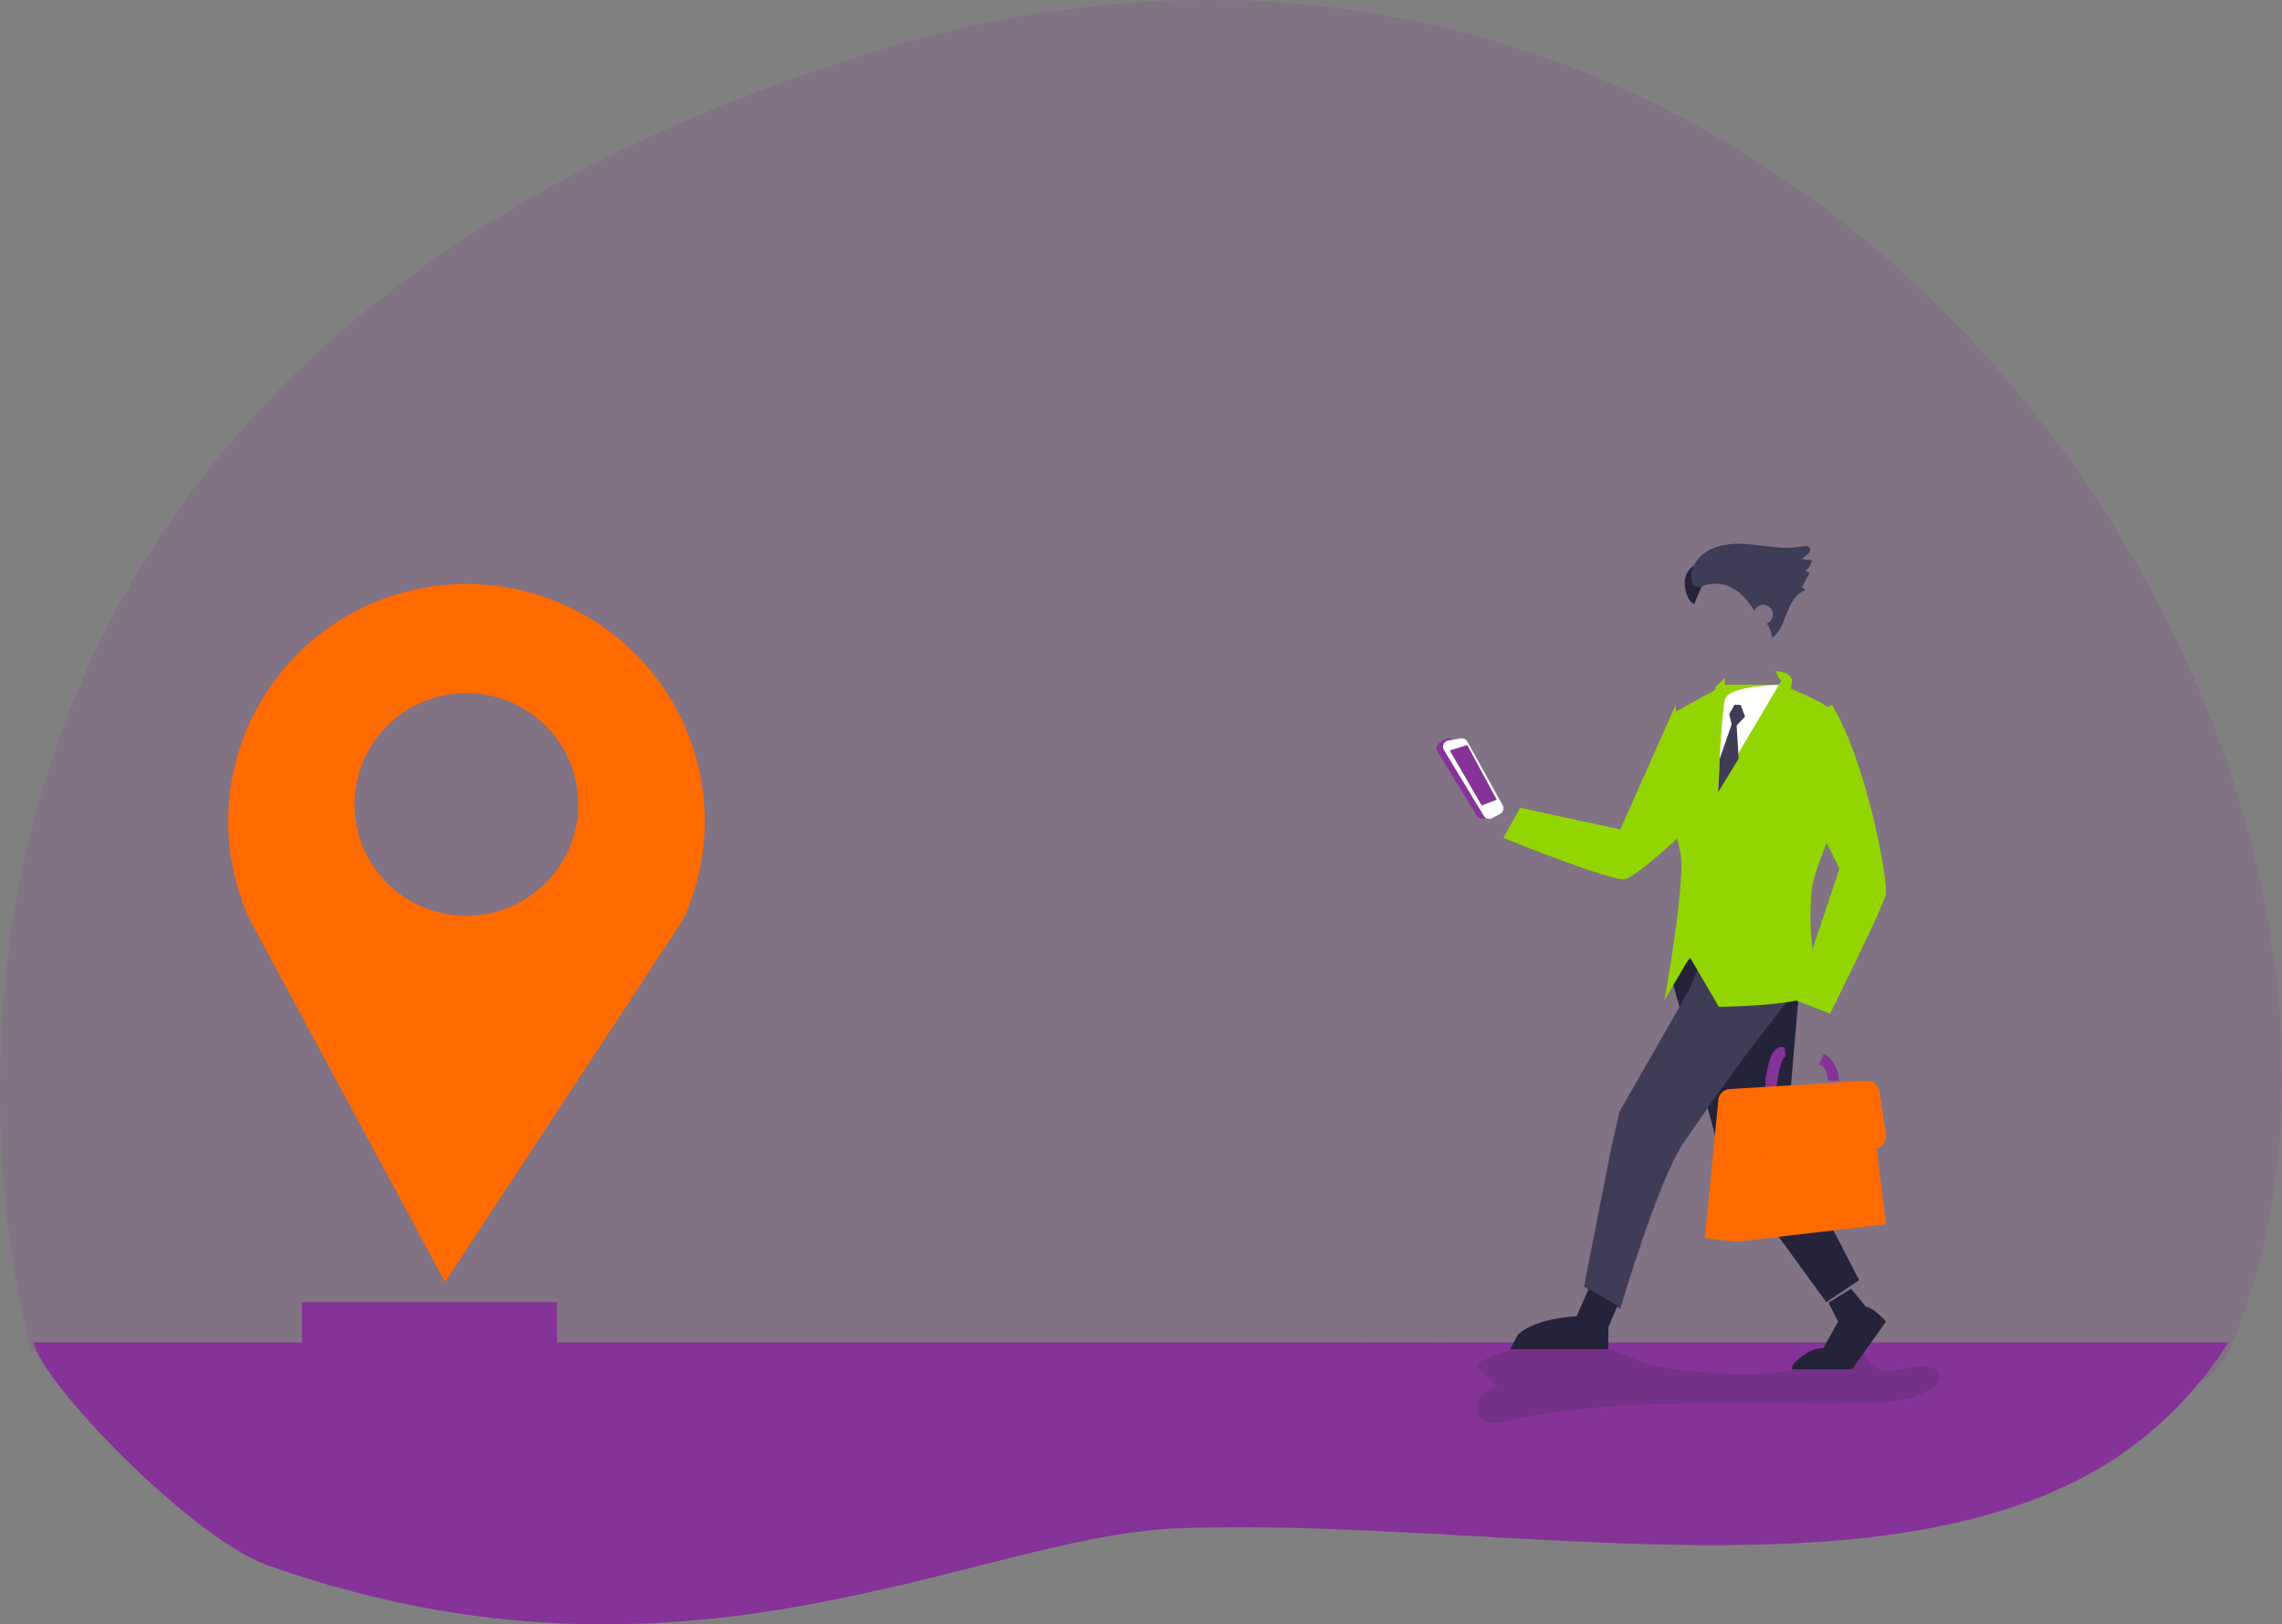 <svg xmlns="http://www.w3.org/2000/svg" width="340" height="242" viewBox="0 0 340 242">
  <rect x="0" y="0" width="340" height="242" fill="#808080" stroke="none"/>
  <g fill="none">
    <path fill="#863399" d="M4.715,201.34 C4.715,201.34 -37.152,60.421 128.625,8.204 C271.814,-36.885 369.074,114.617 332.122,201.34 C318.063,234.325 4.715,201.34 4.715,201.34 Z" opacity=".18"/>
    <path fill="#25233A" d="M251,86.85 C251.018,85.538 251.86,84.203 253.038,84.014 C253.152,83.989 253.27,83.998 253.38,84.038 C253.467,84.084 253.543,84.151 253.603,84.235 C254.262,85.084 254,86.391 253.544,87.389 C253.124,88.23 252.759,89.102 252.451,90 C251.514,89.718 250.989,87.848 251,86.85 Z"/>
    <path fill="#93D500" d="M249.675,105 L241.409,123.575 L226.489,120.339 L224,124.825 C224,124.825 240.276,131.438 242.087,130.977 C243.898,130.516 250,124.825 250,124.825 L249.675,105 Z"/>
    <path fill="url(#navigation-(1)-a)" d="M249.675,105 L241.409,123.575 L226.489,120.339 L224,124.825 C224,124.825 240.276,131.438 242.087,130.977 C243.898,130.516 250,124.825 250,124.825 L249.675,105 Z"/>
    <path fill="#FF6B00" d="M69.496,87 C57.418,87.005 46.17,93.118 39.639,103.229 C33.108,113.339 32.189,126.06 37.2,136.996 L39.326,140.942 L66.315,191 L95.987,145.826 L101.8,136.996 C106.811,126.06 105.892,113.339 99.361,103.229 C92.83,93.118 81.582,87.005 69.504,87 L69.496,87 Z M69.496,103.251 C78.705,103.253 86.168,110.683 86.167,119.847 C86.165,129.011 78.699,136.439 69.49,136.438 C60.281,136.437 52.817,129.008 52.817,119.844 C52.817,115.443 54.574,111.222 57.702,108.11 C60.83,104.997 65.073,103.25 69.496,103.251 L69.496,103.251 Z"/>
    <rect width="38" height="7" x="45" y="194" fill="#863399"/>
    <path fill="#863399" d="M332,200 C327.144,207.721 320.529,214.165 312.704,218.797 C278.39,238.872 221.099,225.967 175.504,227.689 C145.06,228.843 102.577,255.35 39.875,233.2 C28.673,229.246 6.166,206.017 5,200.004 L332,200 Z"/>
    <path fill="url(#navigation-(1)-b)" d="M332,200 C327.144,207.721 320.529,214.165 312.704,218.797 C278.39,238.872 221.099,225.967 175.504,227.689 C145.06,228.843 102.577,255.35 39.875,233.2 C28.673,229.246 6.166,206.017 5,200.004 L332,200 Z"/>
    <path fill="#1D2741" d="M220.098,203.57 L223.132,206.649 C221.998,206.793 220.981,207.433 220.348,208.401 C219.778,209.39 219.897,210.817 220.787,211.522 C221.677,212.227 223.017,212.01 224.157,211.764 C241.521,207.963 259.505,209.298 277.263,209.048 C280.855,208.998 284.643,208.827 287.694,206.912 C288.358,206.495 289.047,205.865 288.998,205.068 C288.932,204.029 287.69,203.524 286.669,203.528 C283.926,203.528 280.666,205.247 278.772,203.232 C278.124,202.54 277.82,201.522 277.033,201.004 C275.742,200.17 274.093,201.113 272.761,201.885 C266.303,205.602 258.369,204.93 250.989,204.15 C249.215,204.02 247.456,203.722 245.736,203.261 C243.842,202.69 242.083,201.73 240.213,201.083 C236.326,199.744 232.21,199.886 228.175,200.249 C227.216,200.312 219.286,202.744 220.098,203.57 Z" opacity=".18"/>
    <polygon fill="#25233A" points="249 145.587 256.499 172.566 272.108 194 277 190.725 266.154 169.713 267.973 148.517 252.596 142"/>
    <path fill="#3F3D56" d="M236,191.696 L241.405,195 C241.405,195 246.942,176.068 250.772,170.373 C259.688,157.128 267,148.352 267,148.352 L254.184,142.083 L254.024,142 L251.498,147.782 L241.282,165.623 L239.999,171.36 L236,191.696 Z"/>
    <polygon fill="#FF6B00" points="279.639 171.195 281 182.39 258.674 185 254 184.441 255.988 164.285 257.146 163"/>
    <polygon fill="url(#navigation-(1)-c)" points="279.639 171.195 281 182.39 258.674 185 254 184.441 255.988 164.285 257.146 163"/>
    <polygon fill="url(#navigation-(1)-d)" points="259 185 257.659 167.205 256.497 165 255 184.408"/>
    <path fill="#863399" d="M271.725,157 C271.725,157 273.891,158.026 274,161 L272.365,161 C272.365,161 272.256,158.824 271,158.605 L271.725,157 Z"/>
    <path fill="#93D500" d="M248,149.005 L251.77,142.593 L256.098,150 C256.098,150 263.299,149.93 267.686,149.063 L268.259,148.943 C269.965,148.555 271.104,148.022 270.983,147.292 C270.869,146.627 270.425,144.596 270.103,141.883 C269.727,138.949 269.653,135.984 269.881,133.035 C270.082,130.707 271.138,128.341 271.908,126.198 C272.3,125.196 272.581,124.155 272.746,123.093 C272.925,121.412 273.204,119.742 273.584,118.094 C273.93,116.626 274.061,115.118 273.974,113.614 C273.886,110.249 273.245,106.595 272.864,105.844 C272.482,105.092 269.043,103.528 266.957,102.656 C266.014,102.244 265.348,102 265.348,102 L256.969,102 L249.743,105.988 C249.743,105.988 248.331,114.659 248.138,116.483 C247.946,118.308 250.271,125.703 250.467,127.684 C250.941,132.627 248,149.005 248,149.005 Z"/>
    <path fill="url(#navigation-(1)-e)" d="M263,130.382 L267.344,149 L268.628,149 C270.282,148.609 271.387,148.073 271.269,147.338 C271.058,146.05 269.644,139.577 270.196,132.996 C270.501,129.423 272.663,125.816 273,122.987 L267.77,117 L263,130.382 Z"/>
    <path fill="#FFF" d="M266,102 L256,118 C256,118 256.417,106.133 257.054,104.087 C257.692,102.041 266,102 266,102 Z"/>
    <path fill="url(#navigation-(1)-f)" d="M263.758,95.566 C263.758,95.566 265.093,100.702 266,101.054 C264.928,102.497 263.306,103.483 261.481,103.799 C260.443,103.989 256.25,104.357 256.886,103.1 C257.241,102.466 257.456,101.77 257.518,101.054 L257.518,99.007 C257.518,99.007 254.126,100.031 253.766,98.603 C253.406,97.176 251.718,94.636 252.041,88.493 C252.363,82.351 262.244,83.968 263.609,84.959 C264.974,85.95 265.97,91.862 263.758,95.566 Z"/>
    <path fill="#93D500" d="M267.825,148.078 L267.514,149.012 L272.016,150.749 L272.667,151 C272.667,151 280.55,135.241 280.965,133.254 C281.38,131.266 278.098,113.499 272.949,105 C272.483,105.248 272.031,105.523 271.597,105.823 C269.792,107.058 266.738,109.597 266,113.231 L272.003,125.286 L274.057,129.401 L270.215,140.904 L267.825,148.078 Z"/>
    <path fill="url(#navigation-(1)-g)" d="M268.399,150 C268.399,150 265.324,153.161 265.1,153.871 C264.875,154.581 265.1,156.391 265.1,156.391 L265.68,156.391 L265.811,158.37 C265.811,158.37 266.078,159.755 266.701,159.703 C267.276,159.72 267.847,159.82 268.399,160 C268.399,160 270.573,159.802 271.149,159.161 C271.725,158.52 272.039,155.501 271.996,154.662 C271.954,153.824 271.996,151.346 271.996,151.346 L268.399,150 Z"/>
    <path fill="#863399" d="M265.284,156 C265.284,156 264.134,155.908 263.507,158.493 C262.881,161.077 263.011,162 263.011,162 L264.695,162 C264.695,162 265.101,157.842 266,157.413 L265.894,156 L265.284,156 Z"/>
    <path fill="url(#navigation-(1)-h)" d="M271.725,157 C271.725,157 273.891,158.026 274,161 L272.365,161 C272.365,161 272.256,158.824 271,158.605 L271.725,157 Z"/>
    <path fill="url(#navigation-(1)-i)" d="M265.284,156 C265.284,156 264.134,155.908 263.507,158.493 C262.881,161.077 263.011,162 263.011,162 L264.695,162 C264.695,162 265.101,157.842 266,157.413 L265.894,156 L265.284,156 Z"/>
    <path fill="#FF6B00" d="M256.019,164.298 L257.017,171.451 C257.151,172.403 258.028,173.082 259.006,172.992 L279.335,171.119 C279.912,171.069 280.43,170.754 280.731,170.27 C280.955,169.911 281.043,169.486 280.98,169.069 L280.019,162.537 C279.884,161.612 279.044,160.944 278.091,161.004 L257.721,162.253 C257.386,162.271 257.063,162.381 256.788,162.569 C256.218,162.956 255.92,163.626 256.019,164.298 L256.019,164.298 Z"/>
    <path fill="url(#navigation-(1)-j)" d="M256.019,164.298 L257.017,171.451 C257.151,172.403 258.028,173.082 259.006,172.992 L279.335,171.119 C279.912,171.069 280.43,170.754 280.731,170.27 C280.955,169.911 281.043,169.486 280.98,169.069 L280.019,162.537 C279.884,161.612 279.044,160.944 278.091,161.004 L257.721,162.253 C257.386,162.271 257.063,162.381 256.788,162.569 C256.218,162.956 255.92,163.626 256.019,164.298 L256.019,164.298 Z"/>
    <path fill="#25233A" d="M239.654 197.664L241 194.512 236.715 192 234.903 196.098C234.903 196.098 228.891 196.287 226.164 198.832L225 201 239.603 201 239.654 197.664zM278.012 194.695L275.798 192 272.435 194.065 273.854 196.893 271.674 200.84C271.674 200.84 270.063 200.78 268.28 202.202 266.498 203.624 267.097 204 267.097 204L275.935 204 281 196.893C281 196.893 279.175 194.8 278.012 194.695z"/>
    <path fill="#93D500" d="M264.536,100 C264.536,100 266.864,100 267,101.428 L266.264,106.726 L263.464,107.922 L264.016,110.883 L255,119 L265.4,101.428 C265.042,101.002 264.75,100.52 264.536,100 Z"/>
    <path fill="#93D500" d="M255.663,102.284 L256.989,101 C257.028,101.649 256.965,102.3 256.802,102.924 C256.542,103.705 255.304,115.626 255.516,118 L254,109.498 L255.304,106.983 L254.798,105.179 L255.663,102.284 Z"/>
    <path fill="url(#navigation-(1)-k)" d="M264.536,100 C264.536,100 266.864,100 267,101.428 L266.264,106.726 L263.464,107.922 L264.016,110.883 L255,119 L265.4,101.428 C265.042,101.002 264.75,100.52 264.536,100 Z"/>
    <path fill="url(#navigation-(1)-l)" d="M255.663,102.284 L256.989,101 C257.028,101.649 256.965,102.3 256.802,102.924 C256.542,103.705 255.304,115.626 255.516,118 L254,109.498 L255.304,106.983 L254.798,105.179 L255.663,102.284 Z"/>
    <polygon fill="#3F3D56" points="259.349 105.016 260 106.755 258.746 108.098 259.046 113.016 256 118 256.222 113.053 258.002 107.91 257.642 106.408 258.419 105"/>
    <path fill="url(#navigation-(1)-m)" d="M222.242,115 C221.924,115.556 222.506,116.164 222.899,116.672 C223.276,117.154 223.516,117.719 223.594,118.313 C222.192,118.043 220.851,117.541 219.634,116.83 C219.036,116.483 218.311,116.069 217.688,116.373 C217.244,116.652 216.984,117.128 217.001,117.631 C216.972,118.959 217.519,120.241 218.516,121.18 C219.51,122.101 220.662,122.856 221.924,123.413 C222.903,123.886 224.147,124.308 225.034,123.693 C225.398,123.401 225.685,123.034 225.871,122.62 C226.29,121.871 227.081,120.94 226.993,120.088 C226.848,119.297 226.524,118.545 226.043,117.883 C225.377,116.881 223.653,115 222.242,115 Z"/>
    <path fill="#863399" d="M214.11,111.884 L220.054,121.556 C220.314,121.975 220.858,122.121 221.298,121.892 L222.499,121.271 C222.723,121.153 222.889,120.951 222.961,120.71 C223.033,120.469 223.004,120.21 222.881,119.991 L217.604,110.646 C217.413,110.303 217.023,110.116 216.632,110.18 L215.736,110 C214.319,110.445 213.737,111.318 214.11,111.884 Z"/>
    <path fill="url(#navigation-(1)-n)" d="M214.11,111.884 L220.054,121.556 C220.314,121.975 220.858,122.121 221.298,121.892 L222.499,121.271 C222.723,121.153 222.889,120.951 222.961,120.71 C223.033,120.469 223.004,120.21 222.881,119.991 L217.604,110.646 C217.413,110.303 217.023,110.116 216.632,110.18 L215.736,110 C214.319,110.445 213.737,111.318 214.11,111.884 Z"/>
    <path fill="#FFF" d="M215.139,111.746 L221.072,121.544 C221.329,121.973 221.873,122.125 222.312,121.889 L223.501,121.255 C223.724,121.136 223.89,120.93 223.962,120.686 C224.033,120.441 224.004,120.178 223.88,119.955 L218.626,110.484 C218.434,110.139 218.048,109.95 217.66,110.012 L215.775,110.318 C215.47,110.372 215.21,110.576 215.083,110.861 C214.955,111.147 214.976,111.478 215.139,111.746 Z"/>
    <polygon fill="#863399" points="216 111.8 218.612 111 223 119.135 220.757 120"/>
    <path fill="#863399" d="M65.654 207C64.283 205.772 63.057 204.383 62 202.859L66.163 200C66.993 201.161 67.945 202.223 69 203.169L65.654 207zM100.425 218C98.314 218 96.224 217.914 94.208 217.742L94.666 212.499C97.874 212.765 101.097 212.811 104.312 212.638L104.584 217.894C103.182 217.967 101.781 218 100.425 218zM114.787 216.809L114.033 211.603C116.918 211.194 120.142 210.715 123.926 210.15L124.71 215.356C120.868 215.929 117.71 216.392 114.787 216.809L114.787 216.809zM83.894 215.99C80.474 215.112 77.158 213.878 74 212.307L76.399 207.617C79.22 209.025 82.182 210.133 85.238 210.924L83.894 215.99zM134.645 213.866L133.849 208.664 134.843 208.513 143.763 207.175 144.551 212.377 135.638 213.715 134.645 213.866zM154.465 210.907L153.694 205.701C157.285 205.177 160.537 204.715 163.638 204.281L164.371 209.491C161.288 209.921 158.043 210.383 154.465 210.907L154.465 210.907zM174.282 208.161L173.601 202.943C177.134 202.488 180.494 202.079 183.594 201.715L184.196 206.941C181.125 207.302 177.786 207.707 174.282 208.161L174.282 208.161zM194.106 205.947L193.636 200.704C197.346 200.377 200.752 200.139 203.753 200L204 205.259C201.069 205.39 197.742 205.623 194.106 205.947L194.106 205.947zM219.009 206C217.351 205.731 215.679 205.562 214 205.495L214.279 200C216.197 200.079 218.107 200.275 220 200.586L219.009 206z"/>
    <path fill="#3F3D56" d="M252.003,85.684 C252.059,84.773 252.425,83.909 253.037,83.241 C254.803,81.203 257.788,80.837 260.447,81.056 C263.106,81.275 265.794,81.94 268.416,81.422 C268.879,81.334 269.495,81.279 269.686,81.717 C269.967,82.366 268.933,82.728 268.52,83.296 L270,83.465 C269.863,84.109 269.49,84.677 268.958,85.052 L269.632,85.36 L268.449,87.466 L269.041,87.925 C267.63,88.346 266.816,89.82 266.274,91.21 C265.732,92.599 265.244,94.128 264.062,95 C263.94,94.249 263.665,93.531 263.255,92.894 C263.86,92.644 264.22,92.007 264.131,91.349 C264.041,90.691 263.524,90.178 262.875,90.105 C262.227,90.031 261.612,90.415 261.382,91.037 C260.518,89.529 259.314,88.148 257.764,87.428 C256.581,86.887 255.244,86.81 254.009,87.213 C252.681,87.668 251.945,87.487 252.003,85.684 Z"/>
  </g>
</svg>
